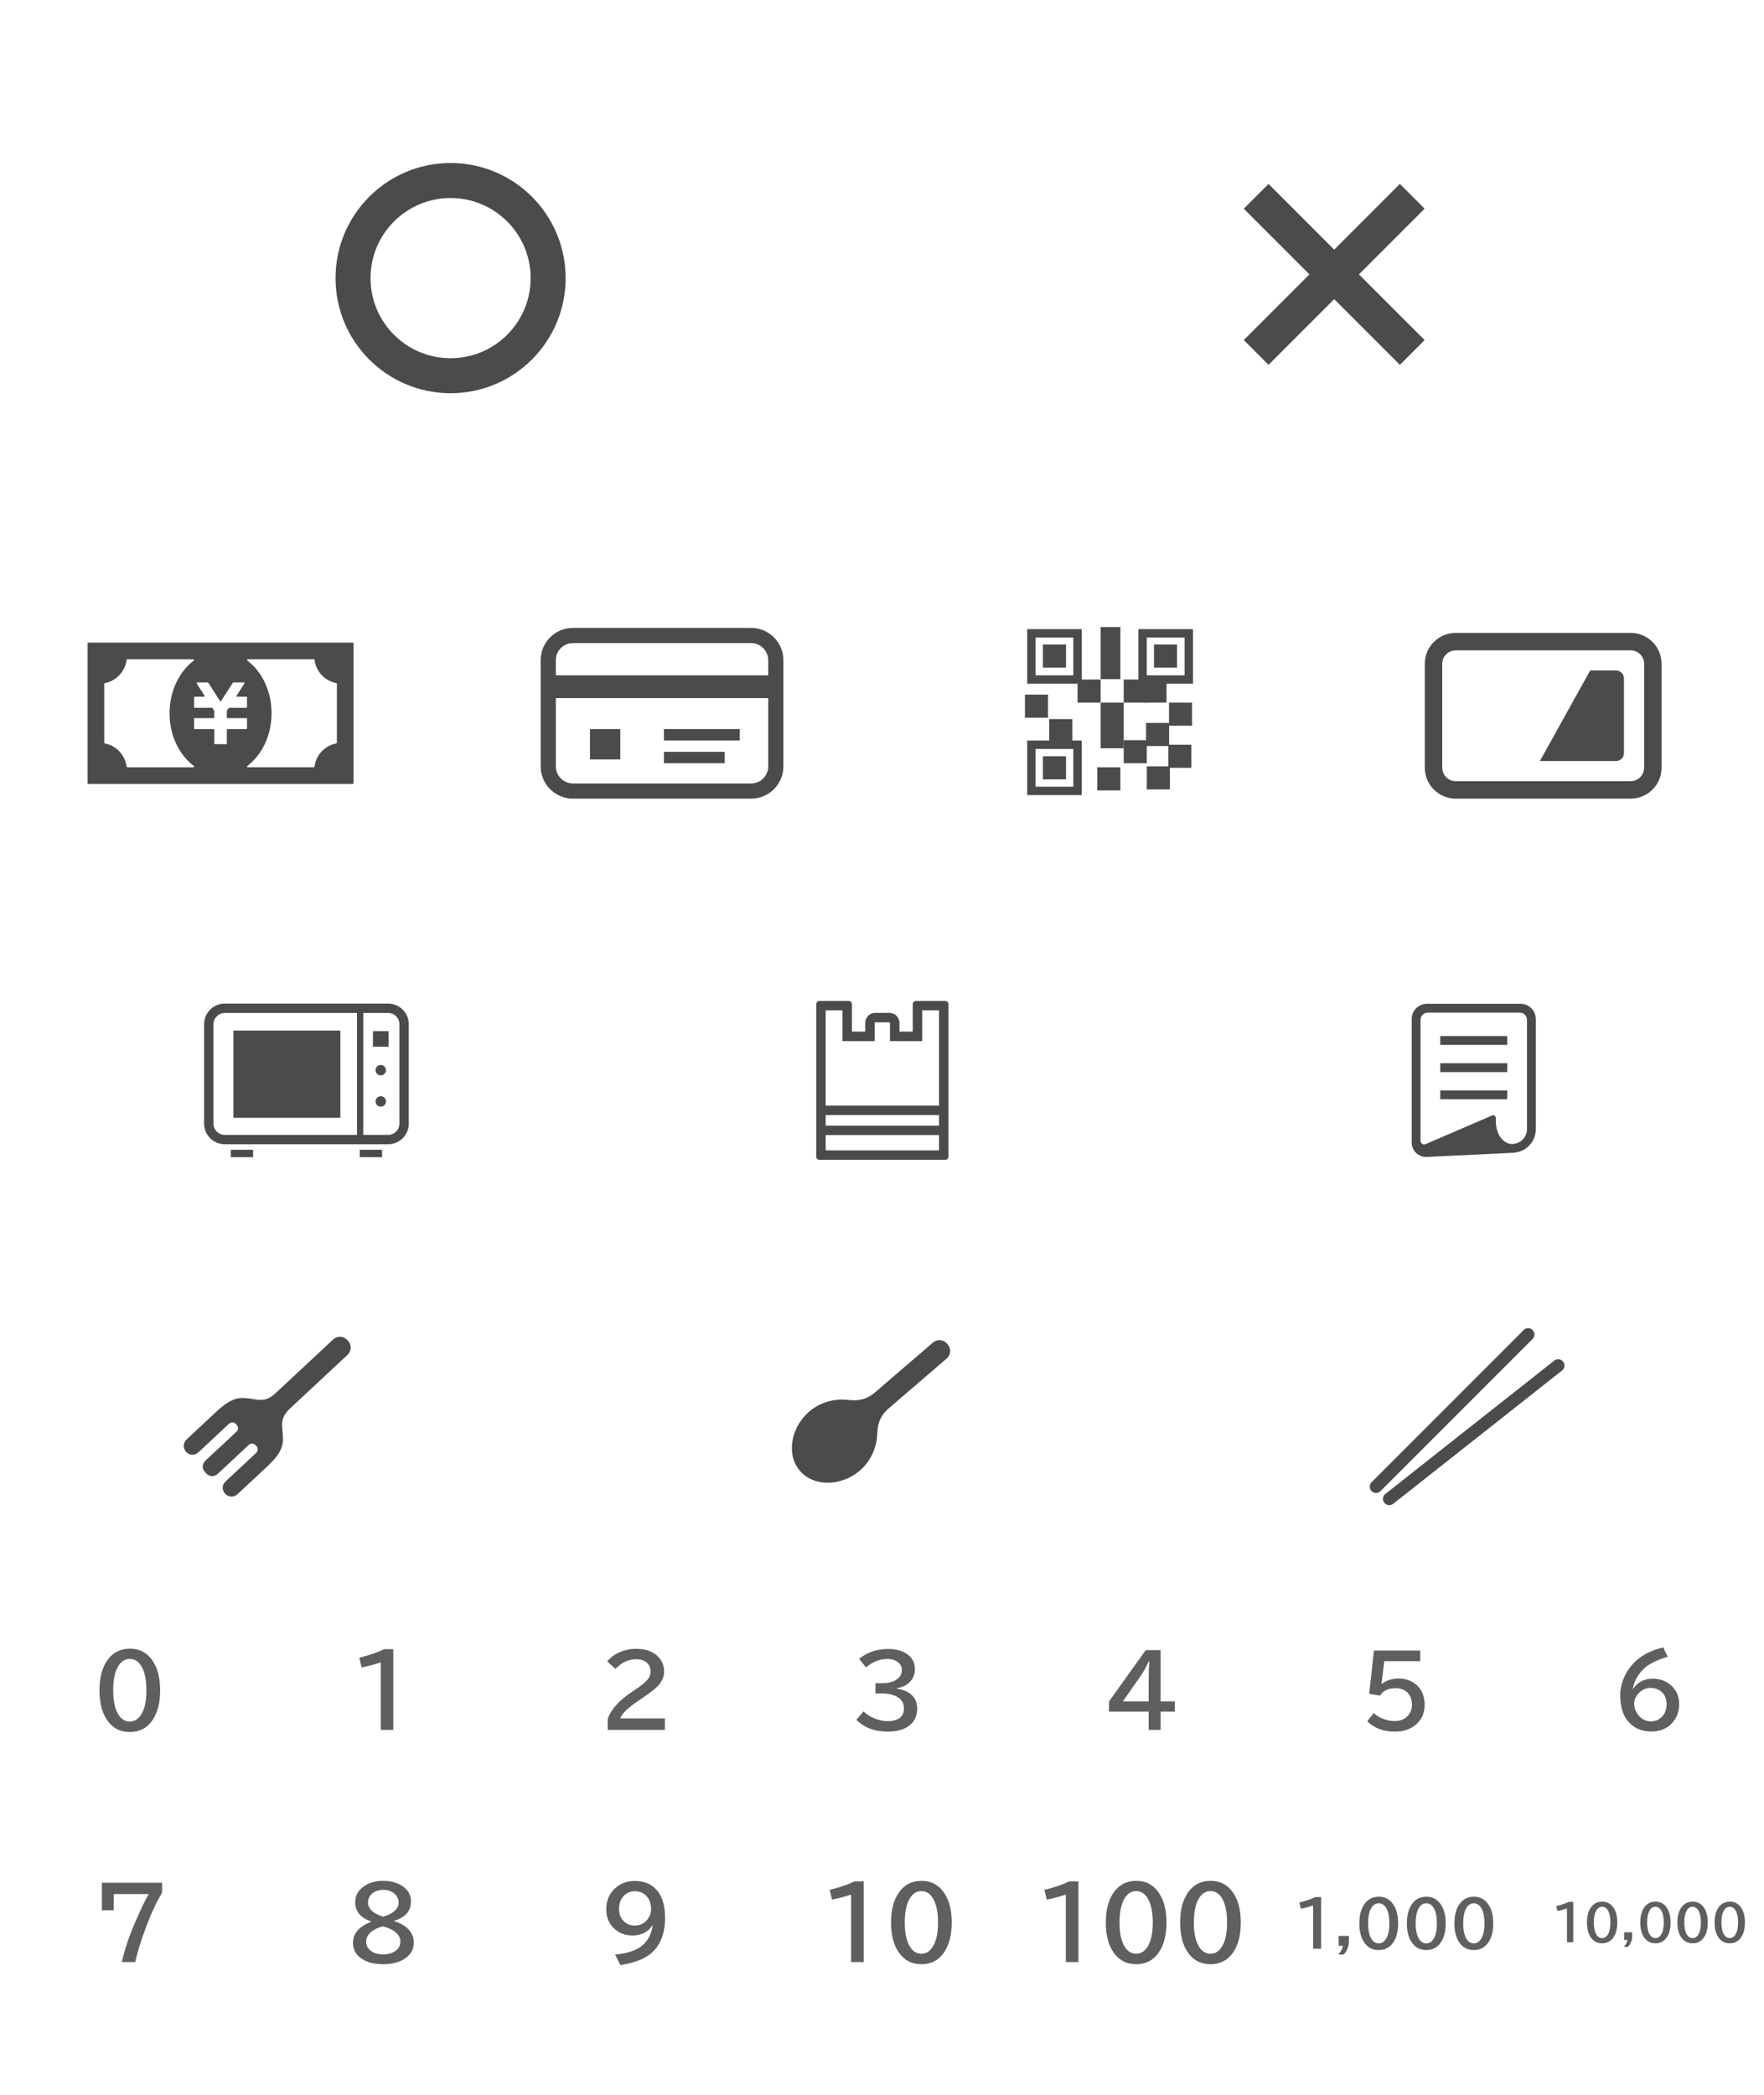 <?xml version="1.0" encoding="utf-8"?>
<!-- Generator: Adobe Illustrator 24.1.1, SVG Export Plug-In . SVG Version: 6.00 Build 0)  -->
<svg version="1.1" id="デザインエリア" xmlns="http://www.w3.org/2000/svg" xmlns:xlink="http://www.w3.org/1999/xlink"
	 x="0px" y="0px" viewBox="0 0 2520 2992" style="enable-background:new 0 0 2520 2992;" xml:space="preserve">
<style type="text/css">
	.st0{fill:#4C4B4C;stroke:#4C4B4C;stroke-width:4;stroke-miterlimit:10;}
	.st1{fill:#4C4B4C;}
	.st2{fill:none;stroke:#4C4B4C;stroke-width:50;stroke-miterlimit:10;}
	.st3{fill:none;stroke:#4C4B4C;stroke-width:12;stroke-miterlimit:10;}
	.st4{fill:#5F5F5F;}
	.st5{fill:none;stroke:#4C4B4C;stroke-width:18;stroke-linecap:round;stroke-miterlimit:10;}
</style>
<g id="レイヤー_3">
</g>
<g>
	<path class="st0" d="M1177.54,1644.8v-25.89h165.9v25.89H1177.54L1177.54,1644.8z M1343.44,1590.4v19h-165.9v-19H1343.44
		L1343.44,1590.4z M1205.56,1440.88v43.85h42v-24.01c0-1.55,1.26-2.82,2.81-2.82h20.23c1.55,0,2.81,1.26,2.81,2.82v24.01h42v-43.85
		h28.02v140.01h-165.9v-140.01H1205.56L1205.56,1440.88z M1305.93,1435.64v39.59h-23v-14.51c0-6.8-5.52-12.32-12.32-12.32h-20.23
		c-6.8,0-12.32,5.51-12.32,12.32v14.51h-23v-41.38c0-1.37-1.11-2.47-2.47-2.47h-42.03c-1.39,0-2.52,1.13-2.52,2.52v217.94
		c0,1.35,1.1,2.45,2.45,2.45h179.92c1.4,0,2.53-1.13,2.53-2.53v-217.78c0-1.44-1.16-2.6-2.6-2.6h-41.78c-1.46,0-2.64,1.18-2.64,2.64
		V1435.64z"/>
</g>
<g>
	<g>
		<rect x="329.76" y="1641.91" class="st1" width="31.81" height="10.6"/>
		<rect x="513.98" y="1641.91" class="st1" width="31.81" height="10.6"/>
		<path class="st1" d="M554.5,1433.16H321.05c-16.28,0-29.47,13.19-29.47,29.47v141.93c0,16.28,13.19,29.47,29.47,29.47H554.5
			c16.28,0,29.47-13.19,29.47-29.47v-141.93C583.97,1446.36,570.78,1433.17,554.5,1433.16z M510.02,1620.66H321.05
			c-4.46,0-8.44-1.79-11.37-4.71c-2.92-2.93-4.71-6.91-4.71-11.37v-141.93c0-4.46,1.79-8.44,4.71-11.37
			c2.93-2.92,6.91-4.7,11.37-4.71h188.97L510.02,1620.66L510.02,1620.66z M570.58,1604.57c0,4.46-1.79,8.44-4.71,11.37
			c-2.93,2.92-6.91,4.7-11.37,4.71h-35.55v-174.1h35.55c4.46,0,8.44,1.79,11.37,4.71c2.92,2.93,4.7,6.91,4.71,11.37V1604.57
			L570.58,1604.57z"/>
		<rect x="532.78" y="1472.45" class="st1" width="22.32" height="22.32"/>
		<path class="st1" d="M543.95,1520.82c-4.11,0-7.44,3.33-7.44,7.44c0,4.11,3.33,7.44,7.44,7.44c4.11,0,7.44-3.33,7.44-7.44
			C551.38,1524.15,548.05,1520.82,543.95,1520.82z"/>
		<path class="st1" d="M543.95,1565.46c-4.11,0-7.44,3.33-7.44,7.44c0,4.11,3.33,7.44,7.44,7.44c4.11,0,7.44-3.33,7.44-7.44
			C551.38,1568.79,548.05,1565.46,543.95,1565.46z"/>
		<rect x="333.39" y="1471.71" class="st1" width="152.82" height="124.54"/>
	</g>
</g>
<g>
	<g>
		<path class="st1" d="M2172.27,1433.46h-133.82c-12.02,0-21.75,9.74-21.75,21.75v176.52c0,5.6,2.29,10.96,6.35,14.82
			c4.06,3.86,9.52,5.9,15.11,5.63l122.29-5.91v0c4.55-0.04,8.92-0.98,12.89-2.66c6.09-2.58,11.25-6.86,14.9-12.27
			c3.65-5.4,5.8-11.96,5.8-18.96v-157.17C2194.03,1443.2,2184.29,1433.46,2172.27,1433.46z M2181.39,1612.39
			c0,2.95-0.6,5.73-1.67,8.27c-1.61,3.8-4.31,7.07-7.71,9.36c-3.4,2.29-7.45,3.62-11.87,3.63c-2.78,0-5.54-0.67-8.18-2.01
			c-3.95-2.01-7.68-5.58-10.47-10.81c-2.78-5.23-4.6-12.12-4.6-20.59v-3.77c0-1.29-0.65-2.5-1.73-3.21
			c-1.08-0.71-2.44-0.83-3.63-0.32l-95.05,40.96c-1.58,0.68-3.4,0.52-4.84-0.42s-2.3-2.56-2.3-4.28v-172.86
			c0-5.65,4.58-10.24,10.23-10.24h131.58c5.66,0,10.24,4.58,10.24,10.24L2181.39,1612.39L2181.39,1612.39z"/>
		<rect x="2057.51" y="1479.51" class="st1" width="95.71" height="12.64"/>
		<rect x="2057.51" y="1518.34" class="st1" width="95.71" height="12.64"/>
		<rect x="2057.51" y="1557.16" class="st1" width="95.71" height="12.64"/>
	</g>
</g>
<circle class="st2" cx="643.7" cy="397.17" r="139.37"/>
<g>
	<line class="st2" x1="2017.49" y1="280.36" x2="1794.52" y2="503.33"/>
	<line class="st2" x1="1794.52" y1="280.36" x2="2017.49" y2="503.33"/>
</g>
<g>
	<g>
		<path class="st1" d="M2370.17,930.76c-3.34-7.9-8.87-14.62-16-19.43c-7.3-4.94-15.83-7.55-24.71-7.55h-249.85
			c-5.97,0-11.76,1.17-17.2,3.47c-7.9,3.35-14.62,8.88-19.44,16.01c-4.95,7.31-7.56,15.85-7.55,24.71v148.32
			c0,5.96,1.17,11.75,3.48,17.2c3.35,7.9,8.87,14.62,16,19.43c7.3,4.94,15.83,7.55,24.69,7.55h249.88c5.97,0,11.76-1.17,17.2-3.48
			c7.9-3.34,14.62-8.87,19.44-15.99c4.95-7.31,7.56-15.85,7.55-24.71V947.96C2373.65,942,2372.48,936.21,2370.17,930.76z
			 M2348.73,1096.29c0,2.61-0.51,5.13-1.51,7.49c-1.44,3.41-3.93,6.42-7,8.49c-3.23,2.17-6.85,3.27-10.76,3.28h-249.85
			c-2.6,0-5.13-0.51-7.49-1.5c-3.4-1.44-6.42-3.92-8.49-7.01c-2.17-3.22-3.27-6.85-3.28-10.76V947.96c0-2.61,0.51-5.13,1.51-7.49
			c1.43-3.4,3.92-6.41,7-8.49c3.24-2.17,6.86-3.27,10.76-3.28h249.85c2.6,0,5.12,0.51,7.5,1.51c3.4,1.43,6.42,3.92,8.5,7
			c2.17,3.22,3.27,6.84,3.28,10.76V1096.29z"/>
		<path class="st1" d="M2308.7,957.48h-37.02l-71.83,129.29h108.85c6.21,0,11.24-5.03,11.24-11.24v-106.8
			C2319.94,962.51,2314.91,957.48,2308.7,957.48z"/>
	</g>
</g>
<g>
	<g>
		<path class="st1" d="M1073.05,896.67h-254.6c-25.44,0-46.07,20.64-46.07,46.07v151.66c0,25.44,20.64,46.07,46.07,46.07h254.6
			c25.44,0,46.07-20.64,46.07-46.07V942.74C1119.13,917.3,1098.49,896.67,1073.05,896.67z M1097.46,1094.4
			c0,13.46-10.94,24.4-24.4,24.4h-254.6c-13.46,0-24.4-10.94-24.4-24.4v-97.5h303.41V1094.4z M1097.46,964.39H794.05v-21.65
			c0-13.46,10.94-24.4,24.4-24.4h254.6c13.46,0,24.4,10.94,24.4,24.4V964.39z"/>
		<rect x="842.81" y="1041.14" class="st1" width="43.34" height="43.34"/>
		<rect x="948.46" y="1041.14" class="st1" width="108.36" height="16.25"/>
		<rect x="948.46" y="1073.65" class="st1" width="86.69" height="16.25"/>
	</g>
</g>
<g>
	<g>
		<path class="st1" d="M125.15,918.77v199.61c0,0.6,0.49,1.1,1.1,1.1h377.67c0.6,0,1.1-0.49,1.1-1.1V918.77c0-0.6-0.49-1.1-1.1-1.1
			H126.24C125.64,917.67,125.15,918.16,125.15,918.77z M148.89,1060.56v-83.99c0-0.53,0.38-0.97,0.9-1.07
			c16.29-3.14,28.95-16.47,31.04-33.11c0.07-0.55,0.53-0.97,1.08-0.97h94.25c1.06,0,1.49,1.34,0.65,1.97
			c-20.76,15.57-34.57,43.38-34.57,75.19c0,31.8,13.81,59.62,34.57,75.19c0.84,0.63,0.41,1.97-0.65,1.97H181.9
			c-0.55,0-1.01-0.42-1.08-0.97c-2.09-16.66-14.74-29.99-31.04-33.14C149.27,1061.53,148.89,1061.08,148.89,1060.56z M352.9,994.99
			v3.13v9.51v2.05c0,0.6-0.49,1.1-1.1,1.1h-24.37c-0.37,0-0.72,0.19-0.92,0.5l-2.31,3.57c-0.11,0.18-0.17,0.38-0.17,0.59v9.02
			c0,0.6,0.49,1.1,1.1,1.1h27.77v0.05v13.49v1.03c0,0.6-0.49,1.1-1.1,1.1h-26.67c-0.6,0-1.1,0.49-1.1,1.1v19.29
			c0,0.6-0.49,1.1-1.1,1.1h-15.72c-0.6,0-1.1-0.49-1.1-1.1v-19.29c0-0.6-0.49-1.1-1.1-1.1h-26.66c-0.6,0-1.1-0.49-1.1-1.1v-1.03
			v-13.49v-0.05h27.76c0.6,0,1.1-0.49,1.1-1.1v-8.99c0-0.21-0.06-0.42-0.17-0.59l-2.31-3.6c-0.2-0.31-0.55-0.5-0.92-0.5h-24.35
			c-0.6,0-1.1-0.49-1.1-1.1v-2.05v-9.51v-2.03c0-0.6,0.49-1.1,1.1-1.1h12.8c0.87,0,1.39-0.96,0.92-1.69l-11.05-17.18
			c-0.47-0.73,0.05-1.69,0.92-1.69h0.01h13.17h1.42c0.37,0,0.72,0.19,0.92,0.5l16.67,25.94c0.43,0.67,1.41,0.67,1.84,0l16.69-25.94
			c0.2-0.31,0.55-0.5,0.92-0.5h1.42h13.17l0,0c0.87,0,1.39,0.96,0.92,1.69l-11.04,17.18c-0.47,0.73,0.06,1.69,0.92,1.69H352.9
			L352.9,994.99z M387.93,1018.57c0-31.81-13.81-59.62-34.57-75.19c-0.84-0.63-0.41-1.97,0.65-1.97h94.23
			c0.55,0,1.01,0.42,1.08,0.97c2.09,16.63,14.77,29.97,31.06,33.1c0.52,0.1,0.9,0.54,0.9,1.07v84c0,0.53-0.38,0.97-0.9,1.07
			c-16.3,3.15-28.97,16.49-31.06,33.14c-0.07,0.55-0.53,0.97-1.08,0.97h-94.23c-1.06,0-1.49-1.34-0.65-1.97
			C374.11,1078.19,387.93,1050.37,387.93,1018.57z"/>
	</g>
</g>
<g>
	<rect x="1473.4" y="904.44" class="st3" width="65.95" height="65.95"/>
	<rect x="1473.4" y="1063.51" class="st3" width="65.95" height="65.95"/>
	<rect x="1632.29" y="904.44" class="st3" width="65.95" height="65.95"/>
	<rect x="1489.89" y="920.38" class="st1" width="32.97" height="32.97"/>
	<rect x="1648.54" y="920.38" class="st1" width="32.97" height="32.97"/>
	<rect x="1489.89" y="1079.99" class="st1" width="32.97" height="32.97"/>
	<rect x="1539.35" y="970.39" class="st1" width="32.97" height="32.97"/>
	<rect x="1572.33" y="895.46" class="st1" width="28.23" height="74.39"/>
	<rect x="1633.48" y="970.39" class="st1" width="32.97" height="32.97"/>
	<rect x="1605.3" y="970.39" class="st1" width="32.97" height="32.97"/>
	<rect x="1567.59" y="1095.77" class="st1" width="32.97" height="32.97"/>
	<rect x="1668.99" y="1063.51" class="st1" width="32.97" height="32.97"/>
	<rect x="1638.28" y="1094.35" class="st1" width="32.97" height="32.97"/>
	<rect x="1572.33" y="1035.62" class="st1" width="32.97" height="32.97"/>
	<rect x="1498.91" y="1026.91" class="st1" width="32.97" height="32.97"/>
	<rect x="1670.01" y="1003.37" class="st1" width="32.97" height="32.97"/>
	<rect x="1572.33" y="1003.37" class="st1" width="32.97" height="32.97"/>
	<rect x="1605.3" y="1056.99" class="st1" width="32.97" height="32.97"/>
	<rect x="1464.23" y="991.94" class="st1" width="32.97" height="32.97"/>
	<rect x="1637.22" y="1032.37" class="st1" width="32.97" height="32.97"/>
</g>
<g>
	<g>
		<path class="st4" d="M185.58,2354.32c14.33,0,25.43,6.21,33.3,18.63c6.59,10.37,9.89,24.04,9.89,41.01
			c0,15.51-2.8,28.29-8.39,38.35c-7.78,14.06-19.45,21.08-35,21.08c-13.96,0-24.86-5.82-32.68-17.47
			c-7.05-10.46-10.58-24.45-10.58-41.96c0-18.19,3.78-32.59,11.33-43.19C161.26,2359.81,171.97,2354.32,185.58,2354.32z
			 M185.37,2368.99c-7.37,0-13.19,4.05-17.47,12.15c-4.14,7.92-6.21,18.85-6.21,32.82c0,13.06,1.89,23.47,5.66,31.25
			c4.32,8.83,10.37,13.24,18.15,13.24c6.82,0,12.35-3.55,16.58-10.64c4.73-7.96,7.1-19.24,7.1-33.84c0-13.87-2.05-24.77-6.14-32.68
			C198.77,2373.09,192.88,2368.99,185.37,2368.99z"/>
	</g>
</g>
<g>
	<g>
		<path class="st4" d="M1636.79,2356.44h21.22v73.21h20.26v14.53h-20.26v26.13h-17.06v-26.13h-56.7v-14.4L1636.79,2356.44z
			 M1640.95,2429.65v-32.41c0-7.41,0.32-15.85,0.96-25.31h-0.55c-4.41,9.37-8.19,16.26-11.33,20.67l-25.93,37.05H1640.95z"/>
	</g>
</g>
<g>
	<g>
		<path class="st4" d="M1250.62,2403.65h9.48c8.01,0,14.44-1.43,19.31-4.3c5.96-3.5,8.94-8.3,8.94-14.4c0-5.05-2.18-9.05-6.55-12.01
			c-3.87-2.59-8.69-3.89-14.46-3.89c-10.46,0-20.52,4-30.16,12.01l-9.89-12.21c11.69-9.37,25.45-14.06,41.28-14.06
			c10.6,0,19.31,2.18,26.13,6.55c8.23,5.32,12.35,12.85,12.35,22.58c0,7.46-2.84,13.85-8.53,19.17c-4.41,4.09-10.23,6.66-17.47,7.71
			v0.55c9.37,1.55,16.53,4.64,21.49,9.28c5.14,4.82,7.71,11.26,7.71,19.31c0,11.74-4.75,20.51-14.26,26.34
			c-7.14,4.37-16.51,6.55-28.11,6.55c-18.29,0-33.12-5.59-44.49-16.78l10.3-12.28c3.64,3.87,8.32,7.05,14.06,9.55
			c6.96,3.05,13.71,4.57,20.27,4.57c7.37,0,13.12-1.55,17.26-4.64c4-2.96,6-7.48,6-13.58c0-8.37-4.03-14.31-12.08-17.81
			c-5.41-2.36-11.92-3.55-19.51-3.55h-9.08V2403.65z"/>
	</g>
</g>
<g>
	<g>
		<path class="st4" d="M868.13,2470.32v-15.42c4.32-13.42,16.1-26.54,35.34-39.37l3.75-2.52c8.28-5.5,13.96-10.01,17.06-13.51
			c3.46-3.91,5.19-8.14,5.19-12.69c0-4.09-1.25-7.64-3.75-10.64c-3.73-4.5-9.3-6.75-16.72-6.75c-11.05,0-20.99,4.62-29.82,13.85
			l-11.74-10.78c3.09-3.78,6.78-6.96,11.05-9.55c9.14-5.55,19.33-8.32,30.57-8.32c8.73,0,16.31,1.66,22.72,4.98
			c5.55,2.91,9.83,6.87,12.83,11.87c2.77,4.73,4.16,9.85,4.16,15.35c0,7.23-2.75,13.92-8.26,20.06
			c-3.68,4.14-10.58,9.64-20.67,16.51l-4.37,2.93c-10.69,7.23-17.74,12.6-21.15,16.1c-4.19,4.28-6.96,8.12-8.32,11.53h63.86v16.38
			H868.13z"/>
	</g>
</g>
<g>
	<g>
		<path class="st4" d="M543.91,2470.32v-96.41c-9.64,3.23-18.74,5.62-27.29,7.16l-3.34-13.85c14.42-3.5,26.25-7.55,35.48-12.15h13.1
			v115.24H543.91z"/>
	</g>
</g>
<g>
	<g>
		<path class="st4" d="M1962.79,2357.12h66.12v15.08h-51.31l-4.03,32.27h0.55c7-5.05,15.12-7.57,24.36-7.57
			c6.32,0,12.26,1.43,17.81,4.3c7.78,3.96,13.21,9.99,16.31,18.08c1.73,4.55,2.59,9.6,2.59,15.15c0,12.46-4.6,22.29-13.78,29.48
			c-7.64,5.96-17.15,8.94-28.52,8.94c-16.47,0-29.7-4.96-39.71-14.87l9.35-11.74c3.64,3.59,8.07,6.37,13.3,8.32
			c5.69,2.14,11.28,3.21,16.79,3.21c6.23,0,11.55-1.73,15.97-5.19c5.64-4.41,8.46-10.51,8.46-18.29c0-6.78-1.96-12.3-5.87-16.58
			c-4.23-4.64-10.08-6.96-17.54-6.96c-10.14,0-17.58,3.55-22.31,10.64l-15.35-2.52L1962.79,2357.12z"/>
	</g>
</g>
<g>
	<g>
		<path class="st4" d="M2333.27,2411.5c6.28-9.51,15.62-14.26,28.04-14.26c10.05,0,18.65,3.16,25.79,9.48
			c7.82,6.96,11.74,15.83,11.74,26.61c0,11.05-3.5,20.26-10.51,27.63c-7.42,7.82-17.26,11.74-29.54,11.74
			c-14.37,0-25.75-5.32-34.12-15.97c-6.73-8.6-10.1-20.67-10.1-36.23c0-10.83,3.09-21.58,9.28-32.27
			c10.37-18.06,27.77-29.95,52.2-35.68l6.41,13.37c-15.83,4.59-27.22,10.33-34.18,17.19c-8.83,8.69-14.01,18.15-15.56,28.38H2333.27
			z M2358.03,2410.41c-6.92,0-12.81,2.75-17.67,8.26c-3.87,4.32-5.8,8.98-5.8,13.99c0,5.37,1.52,10.28,4.57,14.74
			c4.91,7.19,11.33,10.78,19.24,10.78c6.91,0,12.6-2.64,17.06-7.92c3.59-4.32,5.39-9.78,5.39-16.38c0-7.46-2.21-13.26-6.62-17.4
			C2369.88,2412.43,2364.49,2410.41,2358.03,2410.41z"/>
	</g>
</g>
<g>
	<g>
		<path class="st4" d="M931.82,2749.77c-2.46,3.91-5.71,7.05-9.76,9.42c-5.5,3.14-11.71,4.71-18.63,4.71
			c-10.14,0-18.74-3.21-25.79-9.62c-7.69-6.96-11.53-16.21-11.53-27.77c0-10.46,3.02-19.22,9.07-26.27
			c8.05-9.46,18.65-14.19,31.8-14.19c14.01,0,24.88,4.89,32.61,14.67c7,8.78,10.51,21.63,10.51,38.55
			c0,16.38-3.78,29.95-11.33,40.73c-5.64,8.05-13.81,14.33-24.49,18.83c-7.51,3.14-16.85,5.62-28.04,7.44l-7.57-15.08
			c16.06-1.41,28.32-5.19,36.78-11.33c9.23-6.73,14.92-16.76,17.06-30.09H931.82z M906.92,2700.71c-6.92,0-12.55,2.62-16.92,7.85
			c-3.73,4.46-5.59,10.23-5.59,17.33c0,6.78,1.82,12.21,5.46,16.31c4.41,5.05,9.96,7.57,16.65,7.57c7.78,0,13.87-2.87,18.29-8.6
			c3.55-4.55,5.32-9.53,5.32-14.94c0-6.73-1.68-12.3-5.05-16.72C920.61,2703.64,914.56,2700.71,906.92,2700.71z"/>
	</g>
</g>
<g>
	<g>
		<path class="st4" d="M530.24,2743.9c-15.19-5.19-22.79-14.31-22.79-27.36c0-9.19,4-16.69,12.01-22.52
			c7.41-5.41,16.72-8.12,27.91-8.12c9.83,0,18.24,2.02,25.25,6.07c9.64,5.55,14.46,13.33,14.46,23.33c0,8.23-2.75,14.71-8.26,19.45
			c-4.41,3.82-9.71,6.55-15.9,8.19v0.41c8.05,2.59,14.15,5.78,18.29,9.55c6.64,5.96,9.96,12.96,9.96,21.01
			c0,9.28-3.96,16.76-11.87,22.45c-8.05,5.73-18.67,8.6-31.86,8.6c-11.24,0-20.58-2.07-28.04-6.21
			c-10.1-5.55-15.15-13.67-15.15-24.36c0-8.55,3.62-15.76,10.85-21.63c4.18-3.41,9.23-6.19,15.15-8.32V2743.9z M546.61,2750.93
			c-7.51,2.09-13.21,4.94-17.13,8.53c-4.28,3.91-6.41,8.37-6.41,13.37c0,5.46,2.32,9.87,6.96,13.24c4.59,3.28,10.37,4.91,17.33,4.91
			c5.59,0,10.51-1.09,14.74-3.27c6.59-3.46,9.89-8.53,9.89-15.22c0-5.14-2.57-9.73-7.71-13.78c-3.68-2.91-8.21-5.14-13.58-6.69
			C548.07,2751.25,546.7,2750.88,546.61,2750.93z M547.57,2736.94c6.82-1.73,12.17-4.39,16.03-7.98c3.91-3.59,5.87-7.57,5.87-11.94
			c0-4.96-1.89-9.14-5.66-12.55c-4.23-3.82-9.71-5.73-16.44-5.73c-5,0-9.37,1.14-13.1,3.41c-5.69,3.46-8.53,8.37-8.53,14.74
			c0,4.69,2,8.78,6,12.28c2.73,2.41,6.37,4.48,10.92,6.21C545.61,2736.51,547.25,2737.03,547.57,2736.94z"/>
	</g>
</g>
<g>
	<g>
		<path class="st4" d="M145.57,2688.7h85.97v14.4c-7.92,12.74-15.72,29.43-23.4,50.08c-6.87,18.47-11.87,34.71-15.01,48.72h-19.04
			c3.82-17.56,10.28-36.78,19.38-57.65c8.82-20.2,15.17-33.34,19.04-39.44h-50.01v23.2h-16.92V2688.7z"/>
	</g>
</g>
<g>
	<g>
		<path class="st4" d="M1875.86,2782.8v-61.68c-6.17,2.07-11.99,3.59-17.46,4.58l-2.14-8.86c9.22-2.24,16.79-4.83,22.7-7.77h8.38
			v73.73H1875.86z"/>
		<path class="st4" d="M1912.39,2764.55h14.67v7.51c0,5.47-1.43,10.46-4.28,14.97c-0.96,1.54-2.13,2.92-3.49,4.15h-7.68
			c3.84-3.78,6.13-7.94,6.85-12.48h-6.07V2764.55z"/>
		<path class="st4" d="M1969.71,2708.59c9.17,0,16.27,3.97,21.3,11.92c4.22,6.63,6.33,15.38,6.33,26.23c0,9.92-1.79,18.1-5.37,24.53
			c-4.98,8.99-12.44,13.49-22.39,13.49c-8.93,0-15.9-3.73-20.91-11.17c-4.51-6.69-6.77-15.64-6.77-26.84
			c0-11.64,2.42-20.85,7.25-27.63C1954.15,2712.1,1961,2708.59,1969.71,2708.59z M1969.57,2717.98c-4.71,0-8.44,2.59-11.17,7.77
			c-2.65,5.06-3.97,12.06-3.97,21c0,8.35,1.21,15.02,3.62,19.99c2.76,5.65,6.63,8.47,11.61,8.47c4.37,0,7.9-2.27,10.61-6.81
			c3.03-5.09,4.54-12.31,4.54-21.65c0-8.88-1.31-15.84-3.93-20.91C1978.14,2720.6,1974.38,2717.98,1969.57,2717.98z"/>
		<path class="st4" d="M2037.62,2708.59c9.17,0,16.27,3.97,21.3,11.92c4.22,6.63,6.33,15.38,6.33,26.23c0,9.92-1.79,18.1-5.37,24.53
			c-4.98,8.99-12.44,13.49-22.39,13.49c-8.93,0-15.9-3.73-20.91-11.17c-4.51-6.69-6.77-15.64-6.77-26.84
			c0-11.64,2.42-20.85,7.25-27.63C2022.07,2712.1,2028.92,2708.59,2037.62,2708.59z M2037.49,2717.98c-4.71,0-8.44,2.59-11.17,7.77
			c-2.65,5.06-3.97,12.06-3.97,21c0,8.35,1.21,15.02,3.62,19.99c2.76,5.65,6.63,8.47,11.61,8.47c4.37,0,7.9-2.27,10.61-6.81
			c3.03-5.09,4.54-12.31,4.54-21.65c0-8.88-1.31-15.84-3.93-20.91C2046.06,2720.6,2042.29,2717.98,2037.49,2717.98z"/>
		<path class="st4" d="M2105.54,2708.59c9.17,0,16.27,3.97,21.3,11.92c4.22,6.63,6.33,15.38,6.33,26.23c0,9.92-1.79,18.1-5.37,24.53
			c-4.98,8.99-12.44,13.49-22.39,13.49c-8.93,0-15.9-3.73-20.91-11.17c-4.51-6.69-6.77-15.64-6.77-26.84
			c0-11.64,2.42-20.85,7.25-27.63C2089.99,2712.1,2096.84,2708.59,2105.54,2708.59z M2105.41,2717.98c-4.71,0-8.44,2.59-11.17,7.77
			c-2.65,5.06-3.97,12.06-3.97,21c0,8.35,1.21,15.02,3.62,19.99c2.76,5.65,6.63,8.47,11.61,8.47c4.37,0,7.9-2.27,10.61-6.81
			c3.03-5.09,4.54-12.31,4.54-21.65c0-8.88-1.31-15.84-3.93-20.91C2113.98,2720.6,2110.21,2717.98,2105.41,2717.98z"/>
	</g>
</g>
<g>
	<g>
		<path class="st4" d="M1215.85,2801.89v-96.41c-9.64,3.23-18.74,5.62-27.29,7.16l-3.34-13.85c14.42-3.5,26.25-7.55,35.48-12.15
			h13.1v115.24H1215.85z"/>
		<path class="st4" d="M1316.42,2685.9c14.33,0,25.43,6.21,33.3,18.63c6.59,10.37,9.89,24.04,9.89,41.01
			c0,15.51-2.8,28.29-8.39,38.35c-7.78,14.06-19.45,21.08-35,21.08c-13.96,0-24.86-5.82-32.68-17.47
			c-7.05-10.46-10.58-24.45-10.58-41.96c0-18.19,3.78-32.59,11.33-43.19C1292.11,2691.38,1302.82,2685.9,1316.42,2685.9z
			 M1316.22,2700.57c-7.37,0-13.19,4.05-17.47,12.15c-4.14,7.92-6.21,18.85-6.21,32.82c0,13.06,1.89,23.47,5.66,31.25
			c4.32,8.83,10.37,13.24,18.15,13.24c6.82,0,12.35-3.55,16.58-10.64c4.73-7.96,7.1-19.24,7.1-33.84c0-13.87-2.05-24.77-6.14-32.68
			C1329.61,2704.67,1323.72,2700.57,1316.22,2700.57z"/>
	</g>
</g>
<g>
	<g>
		<path class="st4" d="M1522.64,2801.89v-96.41c-9.64,3.23-18.74,5.62-27.29,7.16l-3.34-13.85c14.42-3.5,26.25-7.55,35.48-12.15
			h13.1v115.24H1522.64z"/>
		<path class="st4" d="M1623.21,2685.9c14.33,0,25.43,6.21,33.3,18.63c6.6,10.37,9.89,24.04,9.89,41.01
			c0,15.51-2.8,28.29-8.39,38.35c-7.78,14.06-19.45,21.08-35,21.08c-13.96,0-24.86-5.82-32.68-17.47
			c-7.05-10.46-10.58-24.45-10.58-41.96c0-18.19,3.78-32.59,11.33-43.19C1598.9,2691.38,1609.61,2685.9,1623.21,2685.9z
			 M1623.01,2700.57c-7.37,0-13.19,4.05-17.47,12.15c-4.14,7.92-6.21,18.85-6.21,32.82c0,13.06,1.89,23.47,5.66,31.25
			c4.32,8.83,10.37,13.24,18.15,13.24c6.82,0,12.35-3.55,16.58-10.64c4.73-7.96,7.1-19.24,7.1-33.84c0-13.87-2.05-24.77-6.14-32.68
			C1636.41,2704.67,1630.52,2700.57,1623.01,2700.57z"/>
		<path class="st4" d="M1729.38,2685.9c14.33,0,25.43,6.21,33.3,18.63c6.59,10.37,9.89,24.04,9.89,41.01
			c0,15.51-2.8,28.29-8.39,38.35c-7.78,14.06-19.45,21.08-35,21.08c-13.96,0-24.86-5.82-32.68-17.47
			c-7.05-10.46-10.58-24.45-10.58-41.96c0-18.19,3.78-32.59,11.33-43.19C1705.07,2691.38,1715.78,2685.9,1729.38,2685.9z
			 M1729.18,2700.57c-7.37,0-13.19,4.05-17.47,12.15c-4.14,7.92-6.21,18.85-6.21,32.82c0,13.06,1.89,23.47,5.66,31.25
			c4.32,8.83,10.37,13.24,18.15,13.24c6.82,0,12.35-3.55,16.58-10.64c4.73-7.96,7.1-19.24,7.1-33.84c0-13.87-2.05-24.77-6.14-32.68
			C1742.57,2704.67,1736.68,2700.57,1729.18,2700.57z"/>
	</g>
</g>
<g>
	<g>
		<path class="st4" d="M2238.54,2773.61v-48.21c-4.82,1.62-9.37,2.81-13.65,3.58l-1.67-6.93c7.21-1.75,13.12-3.78,17.74-6.07h6.55
			v57.62H2238.54z"/>
		<path class="st4" d="M2288.82,2715.62c7.16,0,12.71,3.1,16.65,9.31c3.3,5.19,4.95,12.02,4.95,20.5c0,7.76-1.4,14.15-4.2,19.17
			c-3.89,7.03-9.72,10.54-17.5,10.54c-6.98,0-12.43-2.91-16.34-8.73c-3.53-5.23-5.29-12.22-5.29-20.98c0-9.1,1.89-16.3,5.66-21.59
			C2276.67,2718.36,2282.02,2715.62,2288.82,2715.62z M2288.72,2722.95c-3.68,0-6.6,2.02-8.73,6.07c-2.07,3.96-3.1,9.43-3.1,16.41
			c0,6.53,0.94,11.74,2.83,15.63c2.16,4.41,5.19,6.62,9.08,6.62c3.41,0,6.17-1.77,8.29-5.32c2.37-3.98,3.55-9.62,3.55-16.92
			c0-6.94-1.02-12.38-3.07-16.34C2295.42,2725,2292.47,2722.95,2288.72,2722.95z"/>
		<path class="st4" d="M2320.18,2759.35h11.46v5.87c0,4.28-1.11,8.18-3.34,11.7c-0.75,1.21-1.66,2.29-2.73,3.24h-6
			c3-2.96,4.79-6.21,5.36-9.76h-4.74V2759.35z"/>
		<path class="st4" d="M2364.97,2715.62c7.16,0,12.71,3.1,16.65,9.31c3.3,5.19,4.95,12.02,4.95,20.5c0,7.76-1.4,14.15-4.2,19.17
			c-3.89,7.03-9.72,10.54-17.5,10.54c-6.98,0-12.43-2.91-16.34-8.73c-3.53-5.23-5.29-12.22-5.29-20.98c0-9.1,1.89-16.3,5.66-21.59
			C2352.81,2718.36,2358.17,2715.62,2364.97,2715.62z M2364.87,2722.95c-3.68,0-6.6,2.02-8.73,6.07c-2.07,3.96-3.1,9.43-3.1,16.41
			c0,6.53,0.94,11.74,2.83,15.63c2.16,4.41,5.19,6.62,9.08,6.62c3.41,0,6.17-1.77,8.29-5.32c2.37-3.98,3.55-9.62,3.55-16.92
			c0-6.94-1.02-12.38-3.07-16.34C2371.56,2725,2368.62,2722.95,2364.87,2722.95z"/>
		<path class="st4" d="M2418.05,2715.62c7.16,0,12.71,3.1,16.65,9.31c3.3,5.19,4.95,12.02,4.95,20.5c0,7.76-1.4,14.15-4.2,19.17
			c-3.89,7.03-9.72,10.54-17.5,10.54c-6.98,0-12.43-2.91-16.34-8.73c-3.53-5.23-5.29-12.22-5.29-20.98c0-9.1,1.89-16.3,5.66-21.59
			C2405.9,2718.36,2411.25,2715.62,2418.05,2715.62z M2417.95,2722.95c-3.68,0-6.6,2.02-8.73,6.07c-2.07,3.96-3.1,9.43-3.1,16.41
			c0,6.53,0.94,11.74,2.83,15.63c2.16,4.41,5.19,6.62,9.08,6.62c3.41,0,6.17-1.77,8.29-5.32c2.37-3.98,3.55-9.62,3.55-16.92
			c0-6.94-1.02-12.38-3.07-16.34C2424.65,2725,2421.7,2722.95,2417.95,2722.95z"/>
		<path class="st4" d="M2471.14,2715.62c7.16,0,12.71,3.1,16.65,9.31c3.3,5.19,4.95,12.02,4.95,20.5c0,7.76-1.4,14.15-4.2,19.17
			c-3.89,7.03-9.72,10.54-17.5,10.54c-6.98,0-12.43-2.91-16.34-8.73c-3.53-5.23-5.29-12.22-5.29-20.98c0-9.1,1.89-16.3,5.66-21.59
			C2458.98,2718.36,2464.34,2715.62,2471.14,2715.62z M2471.04,2722.95c-3.68,0-6.6,2.02-8.73,6.07c-2.07,3.96-3.1,9.43-3.1,16.41
			c0,6.53,0.94,11.74,2.83,15.63c2.16,4.41,5.19,6.62,9.08,6.62c3.41,0,6.17-1.77,8.29-5.32c2.37-3.98,3.55-9.62,3.55-16.92
			c0-6.94-1.02-12.38-3.07-16.34C2477.73,2725,2474.79,2722.95,2471.04,2722.95z"/>
	</g>
</g>
<path class="st1" d="M1142.74,2100.43c20,23.27,59.5,22.11,85.77-0.48c15.99-13.75,23.63-33.39,24.51-50.13
	c0.78-14.7,2.46-24.76,14.49-36.83l84.97-73.05c5.89-5.07,6.57-13.96,1.5-19.85l-1.24-1.45c-5.07-5.89-13.96-6.57-19.85-1.5
	l-84.97,73.05c-13.74,10.09-23.94,10.24-38.59,8.8c-16.68-1.64-37.25,2.96-53.24,16.71
	C1129.81,2038.3,1122.75,2077.18,1142.74,2100.43z"/>
<path class="st1" d="M283.79,2073.65l43.4-40.46c2.77-2.58,7.11-2.44,9.7,0.33l1.25,1.35c2.58,2.77,2.42,7.11-0.35,9.7l-43.6,40.64
	c-7.15,6.66-4.81,13.47-0.5,18.09c4.3,4.61,10.93,7.43,18.08,0.76l43.6-40.64c2.77-2.58,7.12-2.43,9.7,0.34l1.25,1.34
	c2.58,2.77,2.42,7.11-0.35,9.7l-43.4,40.46c-12.8,11.93,4.64,29.78,17.16,18.12c14.98-13.96,41.44-38.63,41.44-38.63
	c23.1-21.37,23.94-32.43,22.65-48.2c-1.04-12.7-3.57-22.03,10.77-35.41l81.96-76.4c5.69-5.3,6-14.21,0.7-19.9l-1.3-1.4
	c-5.3-5.69-14.21-6-19.9-0.7l-81.96,76.4c-14.35,13.37-23.47,10.2-36.07,8.27c-15.64-2.4-26.74-2.33-49.67,19.21
	c0,0-26.46,24.67-41.44,38.63C254.4,2066.92,270.98,2085.58,283.79,2073.65z"/>
<g>
	<line class="st5" x1="2183.07" y1="1905.72" x2="1965.8" y2="2122.99"/>
	<g>
		<line class="st5" x1="2225.94" y1="1950.07" x2="1984.73" y2="2140.43"/>
	</g>
</g>
</svg>
